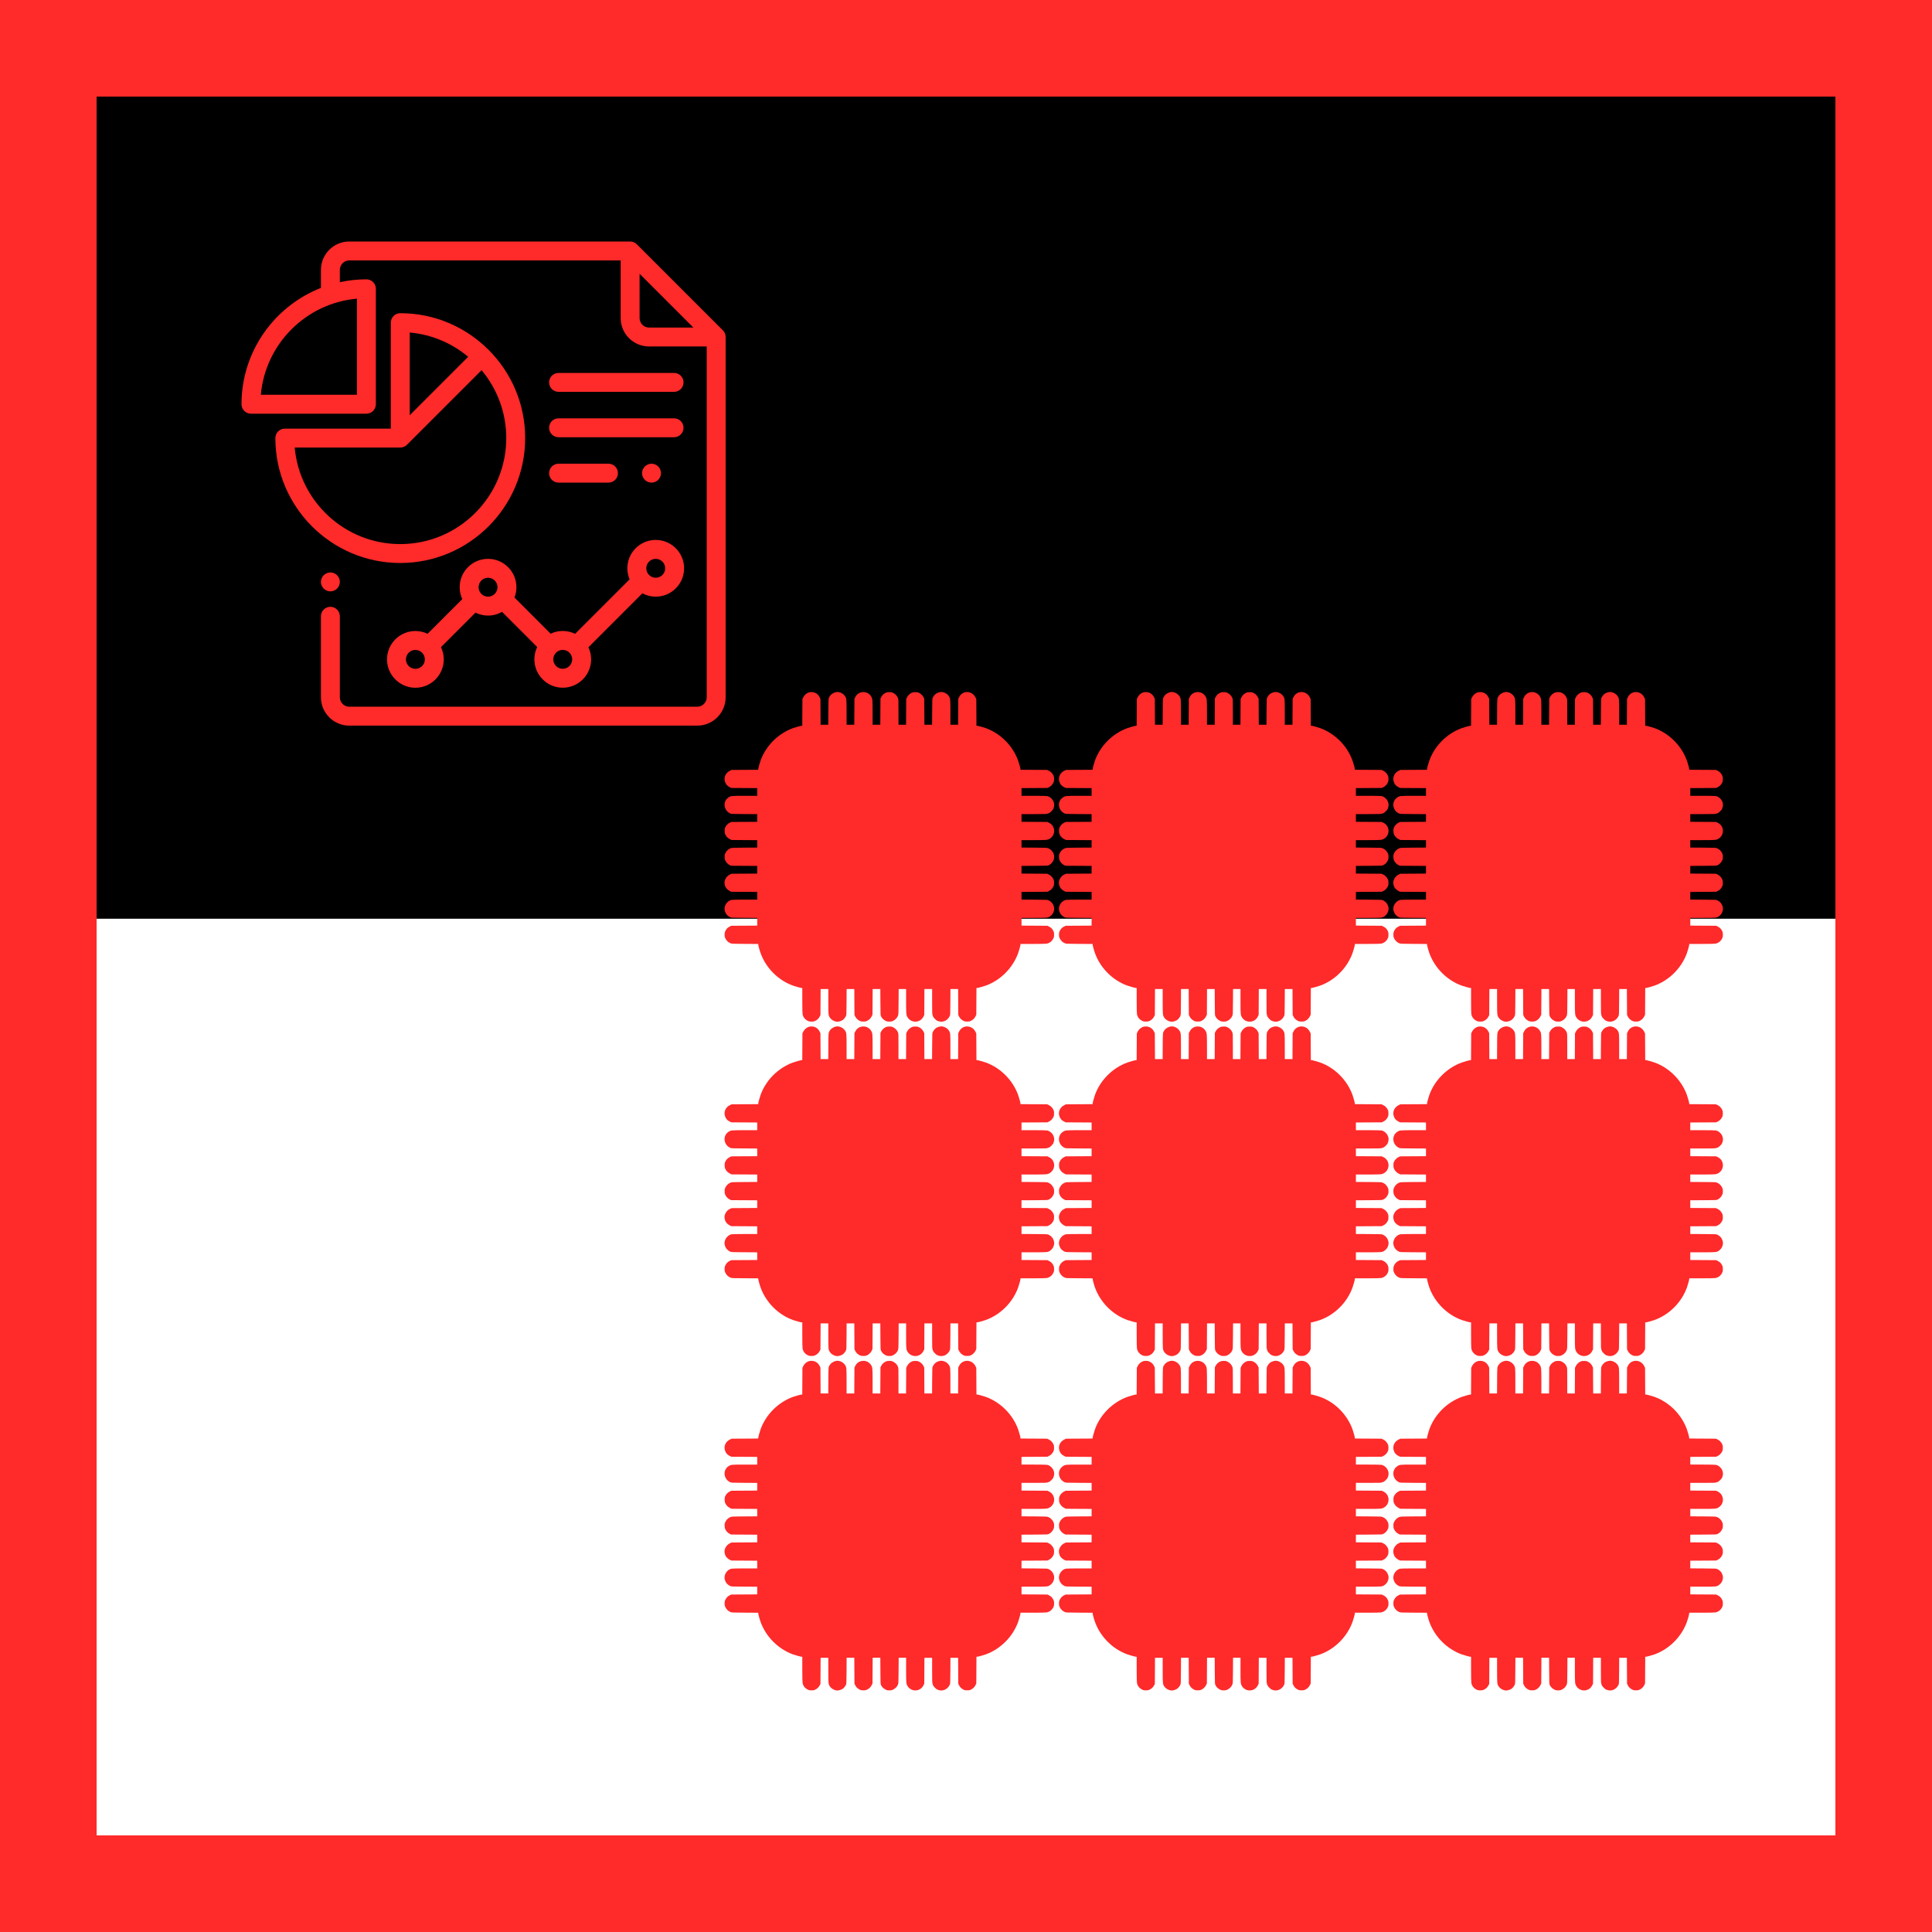 <?xml version="1.0" encoding="UTF-8" standalone="no"?>
<svg
   version="1.0"
   width="400"
   height="400"
   viewBox="0 0 300 300"
   preserveAspectRatio="xMidYMid meet"
   id="svg8"
   sodipodi:docname="mpsoc-fintech.svg"
   inkscape:version="1.2.1 (0f2f062aeb, 2022-09-21, custom)"
   xmlns:inkscape="http://www.inkscape.org/namespaces/inkscape"
   xmlns:sodipodi="http://sodipodi.sourceforge.net/DTD/sodipodi-0.dtd"
   xmlns="http://www.w3.org/2000/svg"
   xmlns:svg="http://www.w3.org/2000/svg"
   xmlns:rdf="http://www.w3.org/1999/02/22-rdf-syntax-ns#"
   xmlns:cc="http://creativecommons.org/ns#"
   xmlns:dc="http://purl.org/dc/elements/1.1/">
  <defs
     id="defs12" />
  <sodipodi:namedview
     pagecolor="#ffffff"
     bordercolor="#666666"
     borderopacity="1"
     objecttolerance="10"
     gridtolerance="10"
     guidetolerance="10"
     inkscape:pageopacity="0"
     inkscape:pageshadow="2"
     inkscape:window-width="1846"
     inkscape:window-height="1016"
     id="namedview10"
     showgrid="false"
     inkscape:zoom="2.8284271"
     inkscape:cx="257.74042"
     inkscape:cy="252.26034"
     inkscape:window-x="74"
     inkscape:window-y="27"
     inkscape:window-maximized="1"
     inkscape:current-layer="svg8"
     fit-margin-top="0"
     fit-margin-left="0"
     fit-margin-right="0"
     fit-margin-bottom="0"
     units="px"
     inkscape:showpageshadow="2"
     inkscape:pagecheckerboard="0"
     inkscape:deskcolor="#d1d1d1" />
  <g
     transform="matrix(0.004,0,0,-0.004,112.5,262.5)"
     id="g6"
     style="fill:#ff2a2a;stroke:none">
    <path
       d="m 3297,12790 c -105,-27 -197,-105 -245,-208 l -27,-57 -3,-517 -3,-518 h -22 c -33,0 -241,-57 -337,-92 -577,-210 -1051,-683 -1259,-1258 -35,-97 -91,-304 -91,-337 v -22 l -518,-3 -517,-3 -67,-33 C 49,9664 -30,9498 14,9335 42,9228 101,9155 198,9108 l 67,-33 502,-3 503,-3 V 8920 8770 H 788 c -535,0 -538,-1 -635,-65 -228,-151 -190,-497 67,-619 44,-20 59,-21 548,-24 l 502,-3 v -149 -149 l -502,-3 -503,-3 -57,-27 C 135,7694 66,7624 32,7552 10,7504 5,7481 6,7410 c 0,-72 4,-94 28,-147 35,-76 103,-144 184,-181 l 57,-27 497,-3 498,-3 v -144 -144 l -492,-3 C 291,6755 284,6754 228,6732 148,6700 78,6633 38,6552 8,6492 5,6477 5,6400 c 1,-70 5,-95 27,-142 35,-75 94,-138 165,-174 l 58,-29 507,-3 508,-3 v -149 -149 l -497,-3 -498,-3 -63,-29 C 90,5660 0,5523 0,5397 c 0,-50 20,-129 44,-176 28,-52 102,-120 164,-149 l 57,-27 503,-3 502,-3 V 4890 4740 H 793 c -289,0 -496,-5 -523,-11 -111,-25 -215,-125 -251,-240 -24,-78 -24,-131 1,-210 31,-99 99,-175 200,-223 44,-20 59,-21 548,-24 l 502,-3 v -149 -149 l -502,-3 -503,-3 -56,-26 C 130,3662 76,3609 38,3532 9,3472 5,3456 5,3380 c 0,-76 4,-93 33,-152 40,-81 110,-148 190,-180 57,-23 61,-23 569,-26 l 513,-3 v -22 c 0,-33 56,-241 92,-337 210,-577 683,-1051 1258,-1259 98,-35 304,-91 338,-91 h 22 V 832 c 0,-301 4,-500 11,-538 21,-116 96,-210 207,-262 48,-23 70,-27 142,-27 70,1 94,5 140,27 77,36 131,86 171,160 l 34,63 3,508 3,507 h 149 150 V 793 c 0,-523 2,-543 59,-631 58,-91 188,-162 296,-162 59,0 162,34 208,69 48,36 94,94 121,151 20,44 21,59 24,548 l 3,502 h 149 149 l 3,-502 3,-503 27,-57 c 34,-73 98,-137 174,-173 51,-25 71,-29 144,-29 72,-1 94,4 145,27 78,36 146,104 182,181 l 28,61 3,498 3,497 h 149 149 l 3,-508 c 3,-500 3,-508 25,-553 36,-74 97,-135 171,-171 60,-30 76,-33 152,-33 76,0 93,4 152,33 81,40 148,110 180,190 22,56 23,63 26,549 l 3,493 h 145 144 V 803 c 0,-505 3,-541 53,-626 142,-241 496,-230 619,21 l 33,67 3,502 3,503 h 149 150 V 790 c 0,-467 1,-481 22,-547 18,-57 32,-79 88,-134 57,-58 75,-70 134,-88 81,-25 134,-26 207,-5 103,29 186,104 235,209 18,37 19,77 22,543 l 3,502 h 149 149 l 3,-502 3,-503 27,-57 c 34,-73 98,-137 174,-173 51,-25 71,-29 144,-29 72,-1 94,4 145,27 78,36 146,104 182,181 l 28,61 3,518 3,517 h 22 c 33,0 240,56 337,91 575,208 1048,682 1258,1259 36,97 92,304 92,338 v 22 h 478 c 301,0 500,4 538,11 116,21 210,96 262,207 23,48 27,70 27,142 -1,70 -5,94 -27,140 -38,81 -89,134 -166,172 l -67,33 -502,3 -503,3 v 149 150 h 478 c 526,0 546,2 631,61 67,46 118,114 141,188 25,80 25,132 0,212 -31,99 -99,175 -200,223 -44,20 -59,21 -547,24 l -503,3 v 149 149 l 503,3 502,3 57,27 c 73,34 137,98 173,174 25,51 29,71 29,144 1,72 -4,94 -27,145 -36,78 -104,146 -181,182 l -61,28 -497,3 -498,3 v 149 149 l 508,3 c 500,3 508,3 553,25 74,36 135,97 171,171 30,60 33,76 33,152 0,76 -4,93 -33,152 -40,81 -110,148 -190,180 -56,22 -63,23 -549,26 l -493,3 v 145 144 h 468 c 504,0 540,3 625,53 241,142 230,496 -21,619 l -67,33 -502,3 -503,3 v 149 150 h 480 c 467,0 481,1 547,22 57,18 79,32 134,88 58,57 70,75 88,134 25,80 26,131 6,205 -30,116 -144,226 -255,250 -33,7 -222,11 -525,11 h -475 v 150 149 l 503,3 502,3 57,27 c 73,34 137,98 173,174 25,51 29,71 29,144 1,72 -4,94 -27,145 -36,78 -104,146 -181,182 l -61,28 -517,3 -518,3 v 22 c 0,33 -56,241 -92,337 -210,577 -683,1051 -1258,1259 -97,35 -304,91 -337,91 h -22 l -3,518 -3,517 -33,67 c -133,270 -503,276 -634,10 l -33,-67 -3,-502 -3,-503 h -149 -150 v 483 c 0,529 -1,535 -61,628 -57,89 -186,159 -294,159 -59,0 -162,-34 -208,-69 -48,-36 -94,-94 -121,-151 -20,-44 -21,-59 -24,-547 l -3,-503 h -149 -149 l -3,503 -3,502 -27,57 c -34,73 -98,137 -174,173 -51,25 -71,29 -144,29 -72,1 -94,-4 -145,-27 -78,-36 -146,-104 -182,-181 l -28,-61 -3,-497 -3,-498 h -147 -147 v 493 c 0,489 0,492 -23,549 -32,80 -99,150 -180,190 -60,30 -75,33 -152,33 -70,-1 -95,-5 -142,-27 -75,-35 -138,-94 -174,-165 l -29,-58 -3,-507 -3,-508 h -149 -150 v 468 c 0,504 -3,540 -53,625 -142,241 -496,230 -619,-21 l -33,-67 -3,-502 -3,-503 h -149 -150 v 478 c 0,527 -2,543 -62,632 -63,94 -184,160 -292,160 -102,0 -226,-62 -283,-143 -71,-98 -68,-69 -71,-624 l -3,-503 h -149 -149 l -3,503 -3,502 -33,67 c -57,115 -166,188 -291,194 -36,2 -83,-1 -104,-6 z"
       id="path4"
       inkscape:connector-curvature="0"
       style="fill:#ff2a2a" />
  </g>
  <flowRoot
     xml:space="preserve"
     id="flowRoot830"
     style="font-style:normal;font-weight:normal;font-size:40px;line-height:20;font-family:sans-serif;letter-spacing:0px;word-spacing:0px;fill:#000000;fill-opacity:1;stroke:none"
     transform="translate(0,-980)"><flowRegion
       id="flowRegion832"><rect
         id="rect834"
         width="2127.681"
         height="612.419"
         x="-110.488"
         y="510.24" /></flowRegion><flowPara
       id="flowPara836" /></flowRoot>
  <g
     transform="matrix(0.004,0,0,-0.004,112.5,210.577)"
     id="g6-3"
     style="fill:#ff2a2a;stroke:none">
    <path
       d="m 3297,12790 c -105,-27 -197,-105 -245,-208 l -27,-57 -3,-517 -3,-518 h -22 c -33,0 -241,-57 -337,-92 -577,-210 -1051,-683 -1259,-1258 -35,-97 -91,-304 -91,-337 v -22 l -518,-3 -517,-3 -67,-33 C 49,9664 -30,9498 14,9335 42,9228 101,9155 198,9108 l 67,-33 502,-3 503,-3 V 8920 8770 H 788 c -535,0 -538,-1 -635,-65 -228,-151 -190,-497 67,-619 44,-20 59,-21 548,-24 l 502,-3 v -149 -149 l -502,-3 -503,-3 -57,-27 C 135,7694 66,7624 32,7552 10,7504 5,7481 6,7410 c 0,-72 4,-94 28,-147 35,-76 103,-144 184,-181 l 57,-27 497,-3 498,-3 v -144 -144 l -492,-3 C 291,6755 284,6754 228,6732 148,6700 78,6633 38,6552 8,6492 5,6477 5,6400 c 1,-70 5,-95 27,-142 35,-75 94,-138 165,-174 l 58,-29 507,-3 508,-3 v -149 -149 l -497,-3 -498,-3 -63,-29 C 90,5660 0,5523 0,5397 c 0,-50 20,-129 44,-176 28,-52 102,-120 164,-149 l 57,-27 503,-3 502,-3 V 4890 4740 H 793 c -289,0 -496,-5 -523,-11 -111,-25 -215,-125 -251,-240 -24,-78 -24,-131 1,-210 31,-99 99,-175 200,-223 44,-20 59,-21 548,-24 l 502,-3 v -149 -149 l -502,-3 -503,-3 -56,-26 C 130,3662 76,3609 38,3532 9,3472 5,3456 5,3380 c 0,-76 4,-93 33,-152 40,-81 110,-148 190,-180 57,-23 61,-23 569,-26 l 513,-3 v -22 c 0,-33 56,-241 92,-337 210,-577 683,-1051 1258,-1259 98,-35 304,-91 338,-91 h 22 V 832 c 0,-301 4,-500 11,-538 21,-116 96,-210 207,-262 48,-23 70,-27 142,-27 70,1 94,5 140,27 77,36 131,86 171,160 l 34,63 3,508 3,507 h 149 150 V 793 c 0,-523 2,-543 59,-631 58,-91 188,-162 296,-162 59,0 162,34 208,69 48,36 94,94 121,151 20,44 21,59 24,548 l 3,502 h 149 149 l 3,-502 3,-503 27,-57 c 34,-73 98,-137 174,-173 51,-25 71,-29 144,-29 72,-1 94,4 145,27 78,36 146,104 182,181 l 28,61 3,498 3,497 h 149 149 l 3,-508 c 3,-500 3,-508 25,-553 36,-74 97,-135 171,-171 60,-30 76,-33 152,-33 76,0 93,4 152,33 81,40 148,110 180,190 22,56 23,63 26,549 l 3,493 h 145 144 V 803 c 0,-505 3,-541 53,-626 142,-241 496,-230 619,21 l 33,67 3,502 3,503 h 149 150 V 790 c 0,-467 1,-481 22,-547 18,-57 32,-79 88,-134 57,-58 75,-70 134,-88 81,-25 134,-26 207,-5 103,29 186,104 235,209 18,37 19,77 22,543 l 3,502 h 149 149 l 3,-502 3,-503 27,-57 c 34,-73 98,-137 174,-173 51,-25 71,-29 144,-29 72,-1 94,4 145,27 78,36 146,104 182,181 l 28,61 3,518 3,517 h 22 c 33,0 240,56 337,91 575,208 1048,682 1258,1259 36,97 92,304 92,338 v 22 h 478 c 301,0 500,4 538,11 116,21 210,96 262,207 23,48 27,70 27,142 -1,70 -5,94 -27,140 -38,81 -89,134 -166,172 l -67,33 -502,3 -503,3 v 149 150 h 478 c 526,0 546,2 631,61 67,46 118,114 141,188 25,80 25,132 0,212 -31,99 -99,175 -200,223 -44,20 -59,21 -547,24 l -503,3 v 149 149 l 503,3 502,3 57,27 c 73,34 137,98 173,174 25,51 29,71 29,144 1,72 -4,94 -27,145 -36,78 -104,146 -181,182 l -61,28 -497,3 -498,3 v 149 149 l 508,3 c 500,3 508,3 553,25 74,36 135,97 171,171 30,60 33,76 33,152 0,76 -4,93 -33,152 -40,81 -110,148 -190,180 -56,22 -63,23 -549,26 l -493,3 v 145 144 h 468 c 504,0 540,3 625,53 241,142 230,496 -21,619 l -67,33 -502,3 -503,3 v 149 150 h 480 c 467,0 481,1 547,22 57,18 79,32 134,88 58,57 70,75 88,134 25,80 26,131 6,205 -30,116 -144,226 -255,250 -33,7 -222,11 -525,11 h -475 v 150 149 l 503,3 502,3 57,27 c 73,34 137,98 173,174 25,51 29,71 29,144 1,72 -4,94 -27,145 -36,78 -104,146 -181,182 l -61,28 -517,3 -518,3 v 22 c 0,33 -56,241 -92,337 -210,577 -683,1051 -1258,1259 -97,35 -304,91 -337,91 h -22 l -3,518 -3,517 -33,67 c -133,270 -503,276 -634,10 l -33,-67 -3,-502 -3,-503 h -149 -150 v 483 c 0,529 -1,535 -61,628 -57,89 -186,159 -294,159 -59,0 -162,-34 -208,-69 -48,-36 -94,-94 -121,-151 -20,-44 -21,-59 -24,-547 l -3,-503 h -149 -149 l -3,503 -3,502 -27,57 c -34,73 -98,137 -174,173 -51,25 -71,29 -144,29 -72,1 -94,-4 -145,-27 -78,-36 -146,-104 -182,-181 l -28,-61 -3,-497 -3,-498 h -147 -147 v 493 c 0,489 0,492 -23,549 -32,80 -99,150 -180,190 -60,30 -75,33 -152,33 -70,-1 -95,-5 -142,-27 -75,-35 -138,-94 -174,-165 l -29,-58 -3,-507 -3,-508 h -149 -150 v 468 c 0,504 -3,540 -53,625 -142,241 -496,230 -619,-21 l -33,-67 -3,-502 -3,-503 h -149 -150 v 478 c 0,527 -2,543 -62,632 -63,94 -184,160 -292,160 -102,0 -226,-62 -283,-143 -71,-98 -68,-69 -71,-624 l -3,-503 h -149 -149 l -3,503 -3,502 -33,67 c -57,115 -166,188 -291,194 -36,2 -83,-1 -104,-6 z"
       id="path4-6"
       inkscape:connector-curvature="0"
       style="fill:#ff2a2a" />
  </g>
  <g
     transform="matrix(0.004,0,0,-0.004,112.5,158.654)"
     id="g6-3-2"
     style="fill:#ff2a2a;stroke:none">
    <path
       d="m 3297,12790 c -105,-27 -197,-105 -245,-208 l -27,-57 -3,-517 -3,-518 h -22 c -33,0 -241,-57 -337,-92 -577,-210 -1051,-683 -1259,-1258 -35,-97 -91,-304 -91,-337 v -22 l -518,-3 -517,-3 -67,-33 C 49,9664 -30,9498 14,9335 42,9228 101,9155 198,9108 l 67,-33 502,-3 503,-3 V 8920 8770 H 788 c -535,0 -538,-1 -635,-65 -228,-151 -190,-497 67,-619 44,-20 59,-21 548,-24 l 502,-3 v -149 -149 l -502,-3 -503,-3 -57,-27 C 135,7694 66,7624 32,7552 10,7504 5,7481 6,7410 c 0,-72 4,-94 28,-147 35,-76 103,-144 184,-181 l 57,-27 497,-3 498,-3 v -144 -144 l -492,-3 C 291,6755 284,6754 228,6732 148,6700 78,6633 38,6552 8,6492 5,6477 5,6400 c 1,-70 5,-95 27,-142 35,-75 94,-138 165,-174 l 58,-29 507,-3 508,-3 v -149 -149 l -497,-3 -498,-3 -63,-29 C 90,5660 0,5523 0,5397 c 0,-50 20,-129 44,-176 28,-52 102,-120 164,-149 l 57,-27 503,-3 502,-3 V 4890 4740 H 793 c -289,0 -496,-5 -523,-11 -111,-25 -215,-125 -251,-240 -24,-78 -24,-131 1,-210 31,-99 99,-175 200,-223 44,-20 59,-21 548,-24 l 502,-3 v -149 -149 l -502,-3 -503,-3 -56,-26 C 130,3662 76,3609 38,3532 9,3472 5,3456 5,3380 c 0,-76 4,-93 33,-152 40,-81 110,-148 190,-180 57,-23 61,-23 569,-26 l 513,-3 v -22 c 0,-33 56,-241 92,-337 210,-577 683,-1051 1258,-1259 98,-35 304,-91 338,-91 h 22 V 832 c 0,-301 4,-500 11,-538 21,-116 96,-210 207,-262 48,-23 70,-27 142,-27 70,1 94,5 140,27 77,36 131,86 171,160 l 34,63 3,508 3,507 h 149 150 V 793 c 0,-523 2,-543 59,-631 58,-91 188,-162 296,-162 59,0 162,34 208,69 48,36 94,94 121,151 20,44 21,59 24,548 l 3,502 h 149 149 l 3,-502 3,-503 27,-57 c 34,-73 98,-137 174,-173 51,-25 71,-29 144,-29 72,-1 94,4 145,27 78,36 146,104 182,181 l 28,61 3,498 3,497 h 149 149 l 3,-508 c 3,-500 3,-508 25,-553 36,-74 97,-135 171,-171 60,-30 76,-33 152,-33 76,0 93,4 152,33 81,40 148,110 180,190 22,56 23,63 26,549 l 3,493 h 145 144 V 803 c 0,-505 3,-541 53,-626 142,-241 496,-230 619,21 l 33,67 3,502 3,503 h 149 150 V 790 c 0,-467 1,-481 22,-547 18,-57 32,-79 88,-134 57,-58 75,-70 134,-88 81,-25 134,-26 207,-5 103,29 186,104 235,209 18,37 19,77 22,543 l 3,502 h 149 149 l 3,-502 3,-503 27,-57 c 34,-73 98,-137 174,-173 51,-25 71,-29 144,-29 72,-1 94,4 145,27 78,36 146,104 182,181 l 28,61 3,518 3,517 h 22 c 33,0 240,56 337,91 575,208 1048,682 1258,1259 36,97 92,304 92,338 v 22 h 478 c 301,0 500,4 538,11 116,21 210,96 262,207 23,48 27,70 27,142 -1,70 -5,94 -27,140 -38,81 -89,134 -166,172 l -67,33 -502,3 -503,3 v 149 150 h 478 c 526,0 546,2 631,61 67,46 118,114 141,188 25,80 25,132 0,212 -31,99 -99,175 -200,223 -44,20 -59,21 -547,24 l -503,3 v 149 149 l 503,3 502,3 57,27 c 73,34 137,98 173,174 25,51 29,71 29,144 1,72 -4,94 -27,145 -36,78 -104,146 -181,182 l -61,28 -497,3 -498,3 v 149 149 l 508,3 c 500,3 508,3 553,25 74,36 135,97 171,171 30,60 33,76 33,152 0,76 -4,93 -33,152 -40,81 -110,148 -190,180 -56,22 -63,23 -549,26 l -493,3 v 145 144 h 468 c 504,0 540,3 625,53 241,142 230,496 -21,619 l -67,33 -502,3 -503,3 v 149 150 h 480 c 467,0 481,1 547,22 57,18 79,32 134,88 58,57 70,75 88,134 25,80 26,131 6,205 -30,116 -144,226 -255,250 -33,7 -222,11 -525,11 h -475 v 150 149 l 503,3 502,3 57,27 c 73,34 137,98 173,174 25,51 29,71 29,144 1,72 -4,94 -27,145 -36,78 -104,146 -181,182 l -61,28 -517,3 -518,3 v 22 c 0,33 -56,241 -92,337 -210,577 -683,1051 -1258,1259 -97,35 -304,91 -337,91 h -22 l -3,518 -3,517 -33,67 c -133,270 -503,276 -634,10 l -33,-67 -3,-502 -3,-503 h -149 -150 v 483 c 0,529 -1,535 -61,628 -57,89 -186,159 -294,159 -59,0 -162,-34 -208,-69 -48,-36 -94,-94 -121,-151 -20,-44 -21,-59 -24,-547 l -3,-503 h -149 -149 l -3,503 -3,502 -27,57 c -34,73 -98,137 -174,173 -51,25 -71,29 -144,29 -72,1 -94,-4 -145,-27 -78,-36 -146,-104 -182,-181 l -28,-61 -3,-497 -3,-498 h -147 -147 v 493 c 0,489 0,492 -23,549 -32,80 -99,150 -180,190 -60,30 -75,33 -152,33 -70,-1 -95,-5 -142,-27 -75,-35 -138,-94 -174,-165 l -29,-58 -3,-507 -3,-508 h -149 -150 v 468 c 0,504 -3,540 -53,625 -142,241 -496,230 -619,-21 l -33,-67 -3,-502 -3,-503 h -149 -150 v 478 c 0,527 -2,543 -62,632 -63,94 -184,160 -292,160 -102,0 -226,-62 -283,-143 -71,-98 -68,-69 -71,-624 l -3,-503 h -149 -149 l -3,503 -3,502 -33,67 c -57,115 -166,188 -291,194 -36,2 -83,-1 -104,-6 z"
       id="path4-6-7"
       inkscape:connector-curvature="0"
       style="fill:#ff2a2a" />
  </g>
  <g
     transform="matrix(0.004,0,0,-0.004,164.423,262.5)"
     id="g6-36"
     style="fill:#ff2a2a;stroke:none">
    <path
       d="m 3297,12790 c -105,-27 -197,-105 -245,-208 l -27,-57 -3,-517 -3,-518 h -22 c -33,0 -241,-57 -337,-92 -577,-210 -1051,-683 -1259,-1258 -35,-97 -91,-304 -91,-337 v -22 l -518,-3 -517,-3 -67,-33 C 49,9664 -30,9498 14,9335 42,9228 101,9155 198,9108 l 67,-33 502,-3 503,-3 V 8920 8770 H 788 c -535,0 -538,-1 -635,-65 -228,-151 -190,-497 67,-619 44,-20 59,-21 548,-24 l 502,-3 v -149 -149 l -502,-3 -503,-3 -57,-27 C 135,7694 66,7624 32,7552 10,7504 5,7481 6,7410 c 0,-72 4,-94 28,-147 35,-76 103,-144 184,-181 l 57,-27 497,-3 498,-3 v -144 -144 l -492,-3 C 291,6755 284,6754 228,6732 148,6700 78,6633 38,6552 8,6492 5,6477 5,6400 c 1,-70 5,-95 27,-142 35,-75 94,-138 165,-174 l 58,-29 507,-3 508,-3 v -149 -149 l -497,-3 -498,-3 -63,-29 C 90,5660 0,5523 0,5397 c 0,-50 20,-129 44,-176 28,-52 102,-120 164,-149 l 57,-27 503,-3 502,-3 V 4890 4740 H 793 c -289,0 -496,-5 -523,-11 -111,-25 -215,-125 -251,-240 -24,-78 -24,-131 1,-210 31,-99 99,-175 200,-223 44,-20 59,-21 548,-24 l 502,-3 v -149 -149 l -502,-3 -503,-3 -56,-26 C 130,3662 76,3609 38,3532 9,3472 5,3456 5,3380 c 0,-76 4,-93 33,-152 40,-81 110,-148 190,-180 57,-23 61,-23 569,-26 l 513,-3 v -22 c 0,-33 56,-241 92,-337 210,-577 683,-1051 1258,-1259 98,-35 304,-91 338,-91 h 22 V 832 c 0,-301 4,-500 11,-538 21,-116 96,-210 207,-262 48,-23 70,-27 142,-27 70,1 94,5 140,27 77,36 131,86 171,160 l 34,63 3,508 3,507 h 149 150 V 793 c 0,-523 2,-543 59,-631 58,-91 188,-162 296,-162 59,0 162,34 208,69 48,36 94,94 121,151 20,44 21,59 24,548 l 3,502 h 149 149 l 3,-502 3,-503 27,-57 c 34,-73 98,-137 174,-173 51,-25 71,-29 144,-29 72,-1 94,4 145,27 78,36 146,104 182,181 l 28,61 3,498 3,497 h 149 149 l 3,-508 c 3,-500 3,-508 25,-553 36,-74 97,-135 171,-171 60,-30 76,-33 152,-33 76,0 93,4 152,33 81,40 148,110 180,190 22,56 23,63 26,549 l 3,493 h 145 144 V 803 c 0,-505 3,-541 53,-626 142,-241 496,-230 619,21 l 33,67 3,502 3,503 h 149 150 V 790 c 0,-467 1,-481 22,-547 18,-57 32,-79 88,-134 57,-58 75,-70 134,-88 81,-25 134,-26 207,-5 103,29 186,104 235,209 18,37 19,77 22,543 l 3,502 h 149 149 l 3,-502 3,-503 27,-57 c 34,-73 98,-137 174,-173 51,-25 71,-29 144,-29 72,-1 94,4 145,27 78,36 146,104 182,181 l 28,61 3,518 3,517 h 22 c 33,0 240,56 337,91 575,208 1048,682 1258,1259 36,97 92,304 92,338 v 22 h 478 c 301,0 500,4 538,11 116,21 210,96 262,207 23,48 27,70 27,142 -1,70 -5,94 -27,140 -38,81 -89,134 -166,172 l -67,33 -502,3 -503,3 v 149 150 h 478 c 526,0 546,2 631,61 67,46 118,114 141,188 25,80 25,132 0,212 -31,99 -99,175 -200,223 -44,20 -59,21 -547,24 l -503,3 v 149 149 l 503,3 502,3 57,27 c 73,34 137,98 173,174 25,51 29,71 29,144 1,72 -4,94 -27,145 -36,78 -104,146 -181,182 l -61,28 -497,3 -498,3 v 149 149 l 508,3 c 500,3 508,3 553,25 74,36 135,97 171,171 30,60 33,76 33,152 0,76 -4,93 -33,152 -40,81 -110,148 -190,180 -56,22 -63,23 -549,26 l -493,3 v 145 144 h 468 c 504,0 540,3 625,53 241,142 230,496 -21,619 l -67,33 -502,3 -503,3 v 149 150 h 480 c 467,0 481,1 547,22 57,18 79,32 134,88 58,57 70,75 88,134 25,80 26,131 6,205 -30,116 -144,226 -255,250 -33,7 -222,11 -525,11 h -475 v 150 149 l 503,3 502,3 57,27 c 73,34 137,98 173,174 25,51 29,71 29,144 1,72 -4,94 -27,145 -36,78 -104,146 -181,182 l -61,28 -517,3 -518,3 v 22 c 0,33 -56,241 -92,337 -210,577 -683,1051 -1258,1259 -97,35 -304,91 -337,91 h -22 l -3,518 -3,517 -33,67 c -133,270 -503,276 -634,10 l -33,-67 -3,-502 -3,-503 h -149 -150 v 483 c 0,529 -1,535 -61,628 -57,89 -186,159 -294,159 -59,0 -162,-34 -208,-69 -48,-36 -94,-94 -121,-151 -20,-44 -21,-59 -24,-547 l -3,-503 h -149 -149 l -3,503 -3,502 -27,57 c -34,73 -98,137 -174,173 -51,25 -71,29 -144,29 -72,1 -94,-4 -145,-27 -78,-36 -146,-104 -182,-181 l -28,-61 -3,-497 -3,-498 h -147 -147 v 493 c 0,489 0,492 -23,549 -32,80 -99,150 -180,190 -60,30 -75,33 -152,33 -70,-1 -95,-5 -142,-27 -75,-35 -138,-94 -174,-165 l -29,-58 -3,-507 -3,-508 h -149 -150 v 468 c 0,504 -3,540 -53,625 -142,241 -496,230 -619,-21 l -33,-67 -3,-502 -3,-503 h -149 -150 v 478 c 0,527 -2,543 -62,632 -63,94 -184,160 -292,160 -102,0 -226,-62 -283,-143 -71,-98 -68,-69 -71,-624 l -3,-503 h -149 -149 l -3,503 -3,502 -33,67 c -57,115 -166,188 -291,194 -36,2 -83,-1 -104,-6 z"
       id="path4-0"
       inkscape:connector-curvature="0"
       style="fill:#ff2a2a" />
  </g>
  <g
     transform="matrix(0.004,0,0,-0.004,164.423,210.577)"
     id="g6-3-6"
     style="fill:#ff2a2a;stroke:none">
    <path
       d="m 3297,12790 c -105,-27 -197,-105 -245,-208 l -27,-57 -3,-517 -3,-518 h -22 c -33,0 -241,-57 -337,-92 -577,-210 -1051,-683 -1259,-1258 -35,-97 -91,-304 -91,-337 v -22 l -518,-3 -517,-3 -67,-33 C 49,9664 -30,9498 14,9335 42,9228 101,9155 198,9108 l 67,-33 502,-3 503,-3 V 8920 8770 H 788 c -535,0 -538,-1 -635,-65 -228,-151 -190,-497 67,-619 44,-20 59,-21 548,-24 l 502,-3 v -149 -149 l -502,-3 -503,-3 -57,-27 C 135,7694 66,7624 32,7552 10,7504 5,7481 6,7410 c 0,-72 4,-94 28,-147 35,-76 103,-144 184,-181 l 57,-27 497,-3 498,-3 v -144 -144 l -492,-3 C 291,6755 284,6754 228,6732 148,6700 78,6633 38,6552 8,6492 5,6477 5,6400 c 1,-70 5,-95 27,-142 35,-75 94,-138 165,-174 l 58,-29 507,-3 508,-3 v -149 -149 l -497,-3 -498,-3 -63,-29 C 90,5660 0,5523 0,5397 c 0,-50 20,-129 44,-176 28,-52 102,-120 164,-149 l 57,-27 503,-3 502,-3 V 4890 4740 H 793 c -289,0 -496,-5 -523,-11 -111,-25 -215,-125 -251,-240 -24,-78 -24,-131 1,-210 31,-99 99,-175 200,-223 44,-20 59,-21 548,-24 l 502,-3 v -149 -149 l -502,-3 -503,-3 -56,-26 C 130,3662 76,3609 38,3532 9,3472 5,3456 5,3380 c 0,-76 4,-93 33,-152 40,-81 110,-148 190,-180 57,-23 61,-23 569,-26 l 513,-3 v -22 c 0,-33 56,-241 92,-337 210,-577 683,-1051 1258,-1259 98,-35 304,-91 338,-91 h 22 V 832 c 0,-301 4,-500 11,-538 21,-116 96,-210 207,-262 48,-23 70,-27 142,-27 70,1 94,5 140,27 77,36 131,86 171,160 l 34,63 3,508 3,507 h 149 150 V 793 c 0,-523 2,-543 59,-631 58,-91 188,-162 296,-162 59,0 162,34 208,69 48,36 94,94 121,151 20,44 21,59 24,548 l 3,502 h 149 149 l 3,-502 3,-503 27,-57 c 34,-73 98,-137 174,-173 51,-25 71,-29 144,-29 72,-1 94,4 145,27 78,36 146,104 182,181 l 28,61 3,498 3,497 h 149 149 l 3,-508 c 3,-500 3,-508 25,-553 36,-74 97,-135 171,-171 60,-30 76,-33 152,-33 76,0 93,4 152,33 81,40 148,110 180,190 22,56 23,63 26,549 l 3,493 h 145 144 V 803 c 0,-505 3,-541 53,-626 142,-241 496,-230 619,21 l 33,67 3,502 3,503 h 149 150 V 790 c 0,-467 1,-481 22,-547 18,-57 32,-79 88,-134 57,-58 75,-70 134,-88 81,-25 134,-26 207,-5 103,29 186,104 235,209 18,37 19,77 22,543 l 3,502 h 149 149 l 3,-502 3,-503 27,-57 c 34,-73 98,-137 174,-173 51,-25 71,-29 144,-29 72,-1 94,4 145,27 78,36 146,104 182,181 l 28,61 3,518 3,517 h 22 c 33,0 240,56 337,91 575,208 1048,682 1258,1259 36,97 92,304 92,338 v 22 h 478 c 301,0 500,4 538,11 116,21 210,96 262,207 23,48 27,70 27,142 -1,70 -5,94 -27,140 -38,81 -89,134 -166,172 l -67,33 -502,3 -503,3 v 149 150 h 478 c 526,0 546,2 631,61 67,46 118,114 141,188 25,80 25,132 0,212 -31,99 -99,175 -200,223 -44,20 -59,21 -547,24 l -503,3 v 149 149 l 503,3 502,3 57,27 c 73,34 137,98 173,174 25,51 29,71 29,144 1,72 -4,94 -27,145 -36,78 -104,146 -181,182 l -61,28 -497,3 -498,3 v 149 149 l 508,3 c 500,3 508,3 553,25 74,36 135,97 171,171 30,60 33,76 33,152 0,76 -4,93 -33,152 -40,81 -110,148 -190,180 -56,22 -63,23 -549,26 l -493,3 v 145 144 h 468 c 504,0 540,3 625,53 241,142 230,496 -21,619 l -67,33 -502,3 -503,3 v 149 150 h 480 c 467,0 481,1 547,22 57,18 79,32 134,88 58,57 70,75 88,134 25,80 26,131 6,205 -30,116 -144,226 -255,250 -33,7 -222,11 -525,11 h -475 v 150 149 l 503,3 502,3 57,27 c 73,34 137,98 173,174 25,51 29,71 29,144 1,72 -4,94 -27,145 -36,78 -104,146 -181,182 l -61,28 -517,3 -518,3 v 22 c 0,33 -56,241 -92,337 -210,577 -683,1051 -1258,1259 -97,35 -304,91 -337,91 h -22 l -3,518 -3,517 -33,67 c -133,270 -503,276 -634,10 l -33,-67 -3,-502 -3,-503 h -149 -150 v 483 c 0,529 -1,535 -61,628 -57,89 -186,159 -294,159 -59,0 -162,-34 -208,-69 -48,-36 -94,-94 -121,-151 -20,-44 -21,-59 -24,-547 l -3,-503 h -149 -149 l -3,503 -3,502 -27,57 c -34,73 -98,137 -174,173 -51,25 -71,29 -144,29 -72,1 -94,-4 -145,-27 -78,-36 -146,-104 -182,-181 l -28,-61 -3,-497 -3,-498 h -147 -147 v 493 c 0,489 0,492 -23,549 -32,80 -99,150 -180,190 -60,30 -75,33 -152,33 -70,-1 -95,-5 -142,-27 -75,-35 -138,-94 -174,-165 l -29,-58 -3,-507 -3,-508 h -149 -150 v 468 c 0,504 -3,540 -53,625 -142,241 -496,230 -619,-21 l -33,-67 -3,-502 -3,-503 h -149 -150 v 478 c 0,527 -2,543 -62,632 -63,94 -184,160 -292,160 -102,0 -226,-62 -283,-143 -71,-98 -68,-69 -71,-624 l -3,-503 h -149 -149 l -3,503 -3,502 -33,67 c -57,115 -166,188 -291,194 -36,2 -83,-1 -104,-6 z"
       id="path4-6-1"
       inkscape:connector-curvature="0"
       style="fill:#ff2a2a" />
  </g>
  <g
     transform="matrix(0.004,0,0,-0.004,164.423,158.654)"
     id="g6-3-2-9"
     style="fill:#ff2a2a;stroke:none">
    <path
       d="m 3297,12790 c -105,-27 -197,-105 -245,-208 l -27,-57 -3,-517 -3,-518 h -22 c -33,0 -241,-57 -337,-92 -577,-210 -1051,-683 -1259,-1258 -35,-97 -91,-304 -91,-337 v -22 l -518,-3 -517,-3 -67,-33 C 49,9664 -30,9498 14,9335 42,9228 101,9155 198,9108 l 67,-33 502,-3 503,-3 V 8920 8770 H 788 c -535,0 -538,-1 -635,-65 -228,-151 -190,-497 67,-619 44,-20 59,-21 548,-24 l 502,-3 v -149 -149 l -502,-3 -503,-3 -57,-27 C 135,7694 66,7624 32,7552 10,7504 5,7481 6,7410 c 0,-72 4,-94 28,-147 35,-76 103,-144 184,-181 l 57,-27 497,-3 498,-3 v -144 -144 l -492,-3 C 291,6755 284,6754 228,6732 148,6700 78,6633 38,6552 8,6492 5,6477 5,6400 c 1,-70 5,-95 27,-142 35,-75 94,-138 165,-174 l 58,-29 507,-3 508,-3 v -149 -149 l -497,-3 -498,-3 -63,-29 C 90,5660 0,5523 0,5397 c 0,-50 20,-129 44,-176 28,-52 102,-120 164,-149 l 57,-27 503,-3 502,-3 V 4890 4740 H 793 c -289,0 -496,-5 -523,-11 -111,-25 -215,-125 -251,-240 -24,-78 -24,-131 1,-210 31,-99 99,-175 200,-223 44,-20 59,-21 548,-24 l 502,-3 v -149 -149 l -502,-3 -503,-3 -56,-26 C 130,3662 76,3609 38,3532 9,3472 5,3456 5,3380 c 0,-76 4,-93 33,-152 40,-81 110,-148 190,-180 57,-23 61,-23 569,-26 l 513,-3 v -22 c 0,-33 56,-241 92,-337 210,-577 683,-1051 1258,-1259 98,-35 304,-91 338,-91 h 22 V 832 c 0,-301 4,-500 11,-538 21,-116 96,-210 207,-262 48,-23 70,-27 142,-27 70,1 94,5 140,27 77,36 131,86 171,160 l 34,63 3,508 3,507 h 149 150 V 793 c 0,-523 2,-543 59,-631 58,-91 188,-162 296,-162 59,0 162,34 208,69 48,36 94,94 121,151 20,44 21,59 24,548 l 3,502 h 149 149 l 3,-502 3,-503 27,-57 c 34,-73 98,-137 174,-173 51,-25 71,-29 144,-29 72,-1 94,4 145,27 78,36 146,104 182,181 l 28,61 3,498 3,497 h 149 149 l 3,-508 c 3,-500 3,-508 25,-553 36,-74 97,-135 171,-171 60,-30 76,-33 152,-33 76,0 93,4 152,33 81,40 148,110 180,190 22,56 23,63 26,549 l 3,493 h 145 144 V 803 c 0,-505 3,-541 53,-626 142,-241 496,-230 619,21 l 33,67 3,502 3,503 h 149 150 V 790 c 0,-467 1,-481 22,-547 18,-57 32,-79 88,-134 57,-58 75,-70 134,-88 81,-25 134,-26 207,-5 103,29 186,104 235,209 18,37 19,77 22,543 l 3,502 h 149 149 l 3,-502 3,-503 27,-57 c 34,-73 98,-137 174,-173 51,-25 71,-29 144,-29 72,-1 94,4 145,27 78,36 146,104 182,181 l 28,61 3,518 3,517 h 22 c 33,0 240,56 337,91 575,208 1048,682 1258,1259 36,97 92,304 92,338 v 22 h 478 c 301,0 500,4 538,11 116,21 210,96 262,207 23,48 27,70 27,142 -1,70 -5,94 -27,140 -38,81 -89,134 -166,172 l -67,33 -502,3 -503,3 v 149 150 h 478 c 526,0 546,2 631,61 67,46 118,114 141,188 25,80 25,132 0,212 -31,99 -99,175 -200,223 -44,20 -59,21 -547,24 l -503,3 v 149 149 l 503,3 502,3 57,27 c 73,34 137,98 173,174 25,51 29,71 29,144 1,72 -4,94 -27,145 -36,78 -104,146 -181,182 l -61,28 -497,3 -498,3 v 149 149 l 508,3 c 500,3 508,3 553,25 74,36 135,97 171,171 30,60 33,76 33,152 0,76 -4,93 -33,152 -40,81 -110,148 -190,180 -56,22 -63,23 -549,26 l -493,3 v 145 144 h 468 c 504,0 540,3 625,53 241,142 230,496 -21,619 l -67,33 -502,3 -503,3 v 149 150 h 480 c 467,0 481,1 547,22 57,18 79,32 134,88 58,57 70,75 88,134 25,80 26,131 6,205 -30,116 -144,226 -255,250 -33,7 -222,11 -525,11 h -475 v 150 149 l 503,3 502,3 57,27 c 73,34 137,98 173,174 25,51 29,71 29,144 1,72 -4,94 -27,145 -36,78 -104,146 -181,182 l -61,28 -517,3 -518,3 v 22 c 0,33 -56,241 -92,337 -210,577 -683,1051 -1258,1259 -97,35 -304,91 -337,91 h -22 l -3,518 -3,517 -33,67 c -133,270 -503,276 -634,10 l -33,-67 -3,-502 -3,-503 h -149 -150 v 483 c 0,529 -1,535 -61,628 -57,89 -186,159 -294,159 -59,0 -162,-34 -208,-69 -48,-36 -94,-94 -121,-151 -20,-44 -21,-59 -24,-547 l -3,-503 h -149 -149 l -3,503 -3,502 -27,57 c -34,73 -98,137 -174,173 -51,25 -71,29 -144,29 -72,1 -94,-4 -145,-27 -78,-36 -146,-104 -182,-181 l -28,-61 -3,-497 -3,-498 h -147 -147 v 493 c 0,489 0,492 -23,549 -32,80 -99,150 -180,190 -60,30 -75,33 -152,33 -70,-1 -95,-5 -142,-27 -75,-35 -138,-94 -174,-165 l -29,-58 -3,-507 -3,-508 h -149 -150 v 468 c 0,504 -3,540 -53,625 -142,241 -496,230 -619,-21 l -33,-67 -3,-502 -3,-503 h -149 -150 v 478 c 0,527 -2,543 -62,632 -63,94 -184,160 -292,160 -102,0 -226,-62 -283,-143 -71,-98 -68,-69 -71,-624 l -3,-503 h -149 -149 l -3,503 -3,502 -33,67 c -57,115 -166,188 -291,194 -36,2 -83,-1 -104,-6 z"
       id="path4-6-7-2"
       inkscape:connector-curvature="0"
       style="fill:#ff2a2a" />
  </g>
  <g
     transform="matrix(0.004,0,0,-0.004,216.346,262.5)"
     id="g6-37"
     style="fill:#ff2a2a;stroke:none">
    <path
       d="m 3297,12790 c -105,-27 -197,-105 -245,-208 l -27,-57 -3,-517 -3,-518 h -22 c -33,0 -241,-57 -337,-92 -577,-210 -1051,-683 -1259,-1258 -35,-97 -91,-304 -91,-337 v -22 l -518,-3 -517,-3 -67,-33 C 49,9664 -30,9498 14,9335 42,9228 101,9155 198,9108 l 67,-33 502,-3 503,-3 V 8920 8770 H 788 c -535,0 -538,-1 -635,-65 -228,-151 -190,-497 67,-619 44,-20 59,-21 548,-24 l 502,-3 v -149 -149 l -502,-3 -503,-3 -57,-27 C 135,7694 66,7624 32,7552 10,7504 5,7481 6,7410 c 0,-72 4,-94 28,-147 35,-76 103,-144 184,-181 l 57,-27 497,-3 498,-3 v -144 -144 l -492,-3 C 291,6755 284,6754 228,6732 148,6700 78,6633 38,6552 8,6492 5,6477 5,6400 c 1,-70 5,-95 27,-142 35,-75 94,-138 165,-174 l 58,-29 507,-3 508,-3 v -149 -149 l -497,-3 -498,-3 -63,-29 C 90,5660 0,5523 0,5397 c 0,-50 20,-129 44,-176 28,-52 102,-120 164,-149 l 57,-27 503,-3 502,-3 V 4890 4740 H 793 c -289,0 -496,-5 -523,-11 -111,-25 -215,-125 -251,-240 -24,-78 -24,-131 1,-210 31,-99 99,-175 200,-223 44,-20 59,-21 548,-24 l 502,-3 v -149 -149 l -502,-3 -503,-3 -56,-26 C 130,3662 76,3609 38,3532 9,3472 5,3456 5,3380 c 0,-76 4,-93 33,-152 40,-81 110,-148 190,-180 57,-23 61,-23 569,-26 l 513,-3 v -22 c 0,-33 56,-241 92,-337 210,-577 683,-1051 1258,-1259 98,-35 304,-91 338,-91 h 22 V 832 c 0,-301 4,-500 11,-538 21,-116 96,-210 207,-262 48,-23 70,-27 142,-27 70,1 94,5 140,27 77,36 131,86 171,160 l 34,63 3,508 3,507 h 149 150 V 793 c 0,-523 2,-543 59,-631 58,-91 188,-162 296,-162 59,0 162,34 208,69 48,36 94,94 121,151 20,44 21,59 24,548 l 3,502 h 149 149 l 3,-502 3,-503 27,-57 c 34,-73 98,-137 174,-173 51,-25 71,-29 144,-29 72,-1 94,4 145,27 78,36 146,104 182,181 l 28,61 3,498 3,497 h 149 149 l 3,-508 c 3,-500 3,-508 25,-553 36,-74 97,-135 171,-171 60,-30 76,-33 152,-33 76,0 93,4 152,33 81,40 148,110 180,190 22,56 23,63 26,549 l 3,493 h 145 144 V 803 c 0,-505 3,-541 53,-626 142,-241 496,-230 619,21 l 33,67 3,502 3,503 h 149 150 V 790 c 0,-467 1,-481 22,-547 18,-57 32,-79 88,-134 57,-58 75,-70 134,-88 81,-25 134,-26 207,-5 103,29 186,104 235,209 18,37 19,77 22,543 l 3,502 h 149 149 l 3,-502 3,-503 27,-57 c 34,-73 98,-137 174,-173 51,-25 71,-29 144,-29 72,-1 94,4 145,27 78,36 146,104 182,181 l 28,61 3,518 3,517 h 22 c 33,0 240,56 337,91 575,208 1048,682 1258,1259 36,97 92,304 92,338 v 22 h 478 c 301,0 500,4 538,11 116,21 210,96 262,207 23,48 27,70 27,142 -1,70 -5,94 -27,140 -38,81 -89,134 -166,172 l -67,33 -502,3 -503,3 v 149 150 h 478 c 526,0 546,2 631,61 67,46 118,114 141,188 25,80 25,132 0,212 -31,99 -99,175 -200,223 -44,20 -59,21 -547,24 l -503,3 v 149 149 l 503,3 502,3 57,27 c 73,34 137,98 173,174 25,51 29,71 29,144 1,72 -4,94 -27,145 -36,78 -104,146 -181,182 l -61,28 -497,3 -498,3 v 149 149 l 508,3 c 500,3 508,3 553,25 74,36 135,97 171,171 30,60 33,76 33,152 0,76 -4,93 -33,152 -40,81 -110,148 -190,180 -56,22 -63,23 -549,26 l -493,3 v 145 144 h 468 c 504,0 540,3 625,53 241,142 230,496 -21,619 l -67,33 -502,3 -503,3 v 149 150 h 480 c 467,0 481,1 547,22 57,18 79,32 134,88 58,57 70,75 88,134 25,80 26,131 6,205 -30,116 -144,226 -255,250 -33,7 -222,11 -525,11 h -475 v 150 149 l 503,3 502,3 57,27 c 73,34 137,98 173,174 25,51 29,71 29,144 1,72 -4,94 -27,145 -36,78 -104,146 -181,182 l -61,28 -517,3 -518,3 v 22 c 0,33 -56,241 -92,337 -210,577 -683,1051 -1258,1259 -97,35 -304,91 -337,91 h -22 l -3,518 -3,517 -33,67 c -133,270 -503,276 -634,10 l -33,-67 -3,-502 -3,-503 h -149 -150 v 483 c 0,529 -1,535 -61,628 -57,89 -186,159 -294,159 -59,0 -162,-34 -208,-69 -48,-36 -94,-94 -121,-151 -20,-44 -21,-59 -24,-547 l -3,-503 h -149 -149 l -3,503 -3,502 -27,57 c -34,73 -98,137 -174,173 -51,25 -71,29 -144,29 -72,1 -94,-4 -145,-27 -78,-36 -146,-104 -182,-181 l -28,-61 -3,-497 -3,-498 h -147 -147 v 493 c 0,489 0,492 -23,549 -32,80 -99,150 -180,190 -60,30 -75,33 -152,33 -70,-1 -95,-5 -142,-27 -75,-35 -138,-94 -174,-165 l -29,-58 -3,-507 -3,-508 h -149 -150 v 468 c 0,504 -3,540 -53,625 -142,241 -496,230 -619,-21 l -33,-67 -3,-502 -3,-503 h -149 -150 v 478 c 0,527 -2,543 -62,632 -63,94 -184,160 -292,160 -102,0 -226,-62 -283,-143 -71,-98 -68,-69 -71,-624 l -3,-503 h -149 -149 l -3,503 -3,502 -33,67 c -57,115 -166,188 -291,194 -36,2 -83,-1 -104,-6 z"
       id="path4-5"
       inkscape:connector-curvature="0"
       style="fill:#ff2a2a" />
  </g>
  <g
     transform="matrix(0.004,0,0,-0.004,216.346,210.577)"
     id="g6-3-8"
     style="fill:#000000;stroke:none">
    <path
       d="m 3297,12790 c -105,-27 -197,-105 -245,-208 l -27,-57 -3,-517 -3,-518 h -22 c -33,0 -241,-57 -337,-92 -577,-210 -1051,-683 -1259,-1258 -35,-97 -91,-304 -91,-337 v -22 l -518,-3 -517,-3 -67,-33 C 49,9664 -30,9498 14,9335 42,9228 101,9155 198,9108 l 67,-33 502,-3 503,-3 V 8920 8770 H 788 c -535,0 -538,-1 -635,-65 -228,-151 -190,-497 67,-619 44,-20 59,-21 548,-24 l 502,-3 v -149 -149 l -502,-3 -503,-3 -57,-27 C 135,7694 66,7624 32,7552 10,7504 5,7481 6,7410 c 0,-72 4,-94 28,-147 35,-76 103,-144 184,-181 l 57,-27 497,-3 498,-3 v -144 -144 l -492,-3 C 291,6755 284,6754 228,6732 148,6700 78,6633 38,6552 8,6492 5,6477 5,6400 c 1,-70 5,-95 27,-142 35,-75 94,-138 165,-174 l 58,-29 507,-3 508,-3 v -149 -149 l -497,-3 -498,-3 -63,-29 C 90,5660 0,5523 0,5397 c 0,-50 20,-129 44,-176 28,-52 102,-120 164,-149 l 57,-27 503,-3 502,-3 V 4890 4740 H 793 c -289,0 -496,-5 -523,-11 -111,-25 -215,-125 -251,-240 -24,-78 -24,-131 1,-210 31,-99 99,-175 200,-223 44,-20 59,-21 548,-24 l 502,-3 v -149 -149 l -502,-3 -503,-3 -56,-26 C 130,3662 76,3609 38,3532 9,3472 5,3456 5,3380 c 0,-76 4,-93 33,-152 40,-81 110,-148 190,-180 57,-23 61,-23 569,-26 l 513,-3 v -22 c 0,-33 56,-241 92,-337 210,-577 683,-1051 1258,-1259 98,-35 304,-91 338,-91 h 22 V 832 c 0,-301 4,-500 11,-538 21,-116 96,-210 207,-262 48,-23 70,-27 142,-27 70,1 94,5 140,27 77,36 131,86 171,160 l 34,63 3,508 3,507 h 149 150 V 793 c 0,-523 2,-543 59,-631 58,-91 188,-162 296,-162 59,0 162,34 208,69 48,36 94,94 121,151 20,44 21,59 24,548 l 3,502 h 149 149 l 3,-502 3,-503 27,-57 c 34,-73 98,-137 174,-173 51,-25 71,-29 144,-29 72,-1 94,4 145,27 78,36 146,104 182,181 l 28,61 3,498 3,497 h 149 149 l 3,-508 c 3,-500 3,-508 25,-553 36,-74 97,-135 171,-171 60,-30 76,-33 152,-33 76,0 93,4 152,33 81,40 148,110 180,190 22,56 23,63 26,549 l 3,493 h 145 144 V 803 c 0,-505 3,-541 53,-626 142,-241 496,-230 619,21 l 33,67 3,502 3,503 h 149 150 V 790 c 0,-467 1,-481 22,-547 18,-57 32,-79 88,-134 57,-58 75,-70 134,-88 81,-25 134,-26 207,-5 103,29 186,104 235,209 18,37 19,77 22,543 l 3,502 h 149 149 l 3,-502 3,-503 27,-57 c 34,-73 98,-137 174,-173 51,-25 71,-29 144,-29 72,-1 94,4 145,27 78,36 146,104 182,181 l 28,61 3,518 3,517 h 22 c 33,0 240,56 337,91 575,208 1048,682 1258,1259 36,97 92,304 92,338 v 22 h 478 c 301,0 500,4 538,11 116,21 210,96 262,207 23,48 27,70 27,142 -1,70 -5,94 -27,140 -38,81 -89,134 -166,172 l -67,33 -502,3 -503,3 v 149 150 h 478 c 526,0 546,2 631,61 67,46 118,114 141,188 25,80 25,132 0,212 -31,99 -99,175 -200,223 -44,20 -59,21 -547,24 l -503,3 v 149 149 l 503,3 502,3 57,27 c 73,34 137,98 173,174 25,51 29,71 29,144 1,72 -4,94 -27,145 -36,78 -104,146 -181,182 l -61,28 -497,3 -498,3 v 149 149 l 508,3 c 500,3 508,3 553,25 74,36 135,97 171,171 30,60 33,76 33,152 0,76 -4,93 -33,152 -40,81 -110,148 -190,180 -56,22 -63,23 -549,26 l -493,3 v 145 144 h 468 c 504,0 540,3 625,53 241,142 230,496 -21,619 l -67,33 -502,3 -503,3 v 149 150 h 480 c 467,0 481,1 547,22 57,18 79,32 134,88 58,57 70,75 88,134 25,80 26,131 6,205 -30,116 -144,226 -255,250 -33,7 -222,11 -525,11 h -475 v 150 149 l 503,3 502,3 57,27 c 73,34 137,98 173,174 25,51 29,71 29,144 1,72 -4,94 -27,145 -36,78 -104,146 -181,182 l -61,28 -517,3 -518,3 v 22 c 0,33 -56,241 -92,337 -210,577 -683,1051 -1258,1259 -97,35 -304,91 -337,91 h -22 l -3,518 -3,517 -33,67 c -133,270 -503,276 -634,10 l -33,-67 -3,-502 -3,-503 h -149 -150 v 483 c 0,529 -1,535 -61,628 -57,89 -186,159 -294,159 -59,0 -162,-34 -208,-69 -48,-36 -94,-94 -121,-151 -20,-44 -21,-59 -24,-547 l -3,-503 h -149 -149 l -3,503 -3,502 -27,57 c -34,73 -98,137 -174,173 -51,25 -71,29 -144,29 -72,1 -94,-4 -145,-27 -78,-36 -146,-104 -182,-181 l -28,-61 -3,-497 -3,-498 h -147 -147 v 493 c 0,489 0,492 -23,549 -32,80 -99,150 -180,190 -60,30 -75,33 -152,33 -70,-1 -95,-5 -142,-27 -75,-35 -138,-94 -174,-165 l -29,-58 -3,-507 -3,-508 h -149 -150 v 468 c 0,504 -3,540 -53,625 -142,241 -496,230 -619,-21 l -33,-67 -3,-502 -3,-503 h -149 -150 v 478 c 0,527 -2,543 -62,632 -63,94 -184,160 -292,160 -102,0 -226,-62 -283,-143 -71,-98 -68,-69 -71,-624 l -3,-503 h -149 -149 l -3,503 -3,502 -33,67 c -57,115 -166,188 -291,194 -36,2 -83,-1 -104,-6 z"
       id="path4-6-9"
       inkscape:connector-curvature="0"
       style="fill:#ff2a2a" />
  </g>
  <g
     transform="matrix(0.004,0,0,-0.004,216.346,158.654)"
     id="g6-3-2-6"
     style="fill:#ff2a2a;stroke:none">
    <path
       d="m 3297,12790 c -105,-27 -197,-105 -245,-208 l -27,-57 -3,-517 -3,-518 h -22 c -33,0 -241,-57 -337,-92 -577,-210 -1051,-683 -1259,-1258 -35,-97 -91,-304 -91,-337 v -22 l -518,-3 -517,-3 -67,-33 C 49,9664 -30,9498 14,9335 42,9228 101,9155 198,9108 l 67,-33 502,-3 503,-3 V 8920 8770 H 788 c -535,0 -538,-1 -635,-65 -228,-151 -190,-497 67,-619 44,-20 59,-21 548,-24 l 502,-3 v -149 -149 l -502,-3 -503,-3 -57,-27 C 135,7694 66,7624 32,7552 10,7504 5,7481 6,7410 c 0,-72 4,-94 28,-147 35,-76 103,-144 184,-181 l 57,-27 497,-3 498,-3 v -144 -144 l -492,-3 C 291,6755 284,6754 228,6732 148,6700 78,6633 38,6552 8,6492 5,6477 5,6400 c 1,-70 5,-95 27,-142 35,-75 94,-138 165,-174 l 58,-29 507,-3 508,-3 v -149 -149 l -497,-3 -498,-3 -63,-29 C 90,5660 0,5523 0,5397 c 0,-50 20,-129 44,-176 28,-52 102,-120 164,-149 l 57,-27 503,-3 502,-3 V 4890 4740 H 793 c -289,0 -496,-5 -523,-11 -111,-25 -215,-125 -251,-240 -24,-78 -24,-131 1,-210 31,-99 99,-175 200,-223 44,-20 59,-21 548,-24 l 502,-3 v -149 -149 l -502,-3 -503,-3 -56,-26 C 130,3662 76,3609 38,3532 9,3472 5,3456 5,3380 c 0,-76 4,-93 33,-152 40,-81 110,-148 190,-180 57,-23 61,-23 569,-26 l 513,-3 v -22 c 0,-33 56,-241 92,-337 210,-577 683,-1051 1258,-1259 98,-35 304,-91 338,-91 h 22 V 832 c 0,-301 4,-500 11,-538 21,-116 96,-210 207,-262 48,-23 70,-27 142,-27 70,1 94,5 140,27 77,36 131,86 171,160 l 34,63 3,508 3,507 h 149 150 V 793 c 0,-523 2,-543 59,-631 58,-91 188,-162 296,-162 59,0 162,34 208,69 48,36 94,94 121,151 20,44 21,59 24,548 l 3,502 h 149 149 l 3,-502 3,-503 27,-57 c 34,-73 98,-137 174,-173 51,-25 71,-29 144,-29 72,-1 94,4 145,27 78,36 146,104 182,181 l 28,61 3,498 3,497 h 149 149 l 3,-508 c 3,-500 3,-508 25,-553 36,-74 97,-135 171,-171 60,-30 76,-33 152,-33 76,0 93,4 152,33 81,40 148,110 180,190 22,56 23,63 26,549 l 3,493 h 145 144 V 803 c 0,-505 3,-541 53,-626 142,-241 496,-230 619,21 l 33,67 3,502 3,503 h 149 150 V 790 c 0,-467 1,-481 22,-547 18,-57 32,-79 88,-134 57,-58 75,-70 134,-88 81,-25 134,-26 207,-5 103,29 186,104 235,209 18,37 19,77 22,543 l 3,502 h 149 149 l 3,-502 3,-503 27,-57 c 34,-73 98,-137 174,-173 51,-25 71,-29 144,-29 72,-1 94,4 145,27 78,36 146,104 182,181 l 28,61 3,518 3,517 h 22 c 33,0 240,56 337,91 575,208 1048,682 1258,1259 36,97 92,304 92,338 v 22 h 478 c 301,0 500,4 538,11 116,21 210,96 262,207 23,48 27,70 27,142 -1,70 -5,94 -27,140 -38,81 -89,134 -166,172 l -67,33 -502,3 -503,3 v 149 150 h 478 c 526,0 546,2 631,61 67,46 118,114 141,188 25,80 25,132 0,212 -31,99 -99,175 -200,223 -44,20 -59,21 -547,24 l -503,3 v 149 149 l 503,3 502,3 57,27 c 73,34 137,98 173,174 25,51 29,71 29,144 1,72 -4,94 -27,145 -36,78 -104,146 -181,182 l -61,28 -497,3 -498,3 v 149 149 l 508,3 c 500,3 508,3 553,25 74,36 135,97 171,171 30,60 33,76 33,152 0,76 -4,93 -33,152 -40,81 -110,148 -190,180 -56,22 -63,23 -549,26 l -493,3 v 145 144 h 468 c 504,0 540,3 625,53 241,142 230,496 -21,619 l -67,33 -502,3 -503,3 v 149 150 h 480 c 467,0 481,1 547,22 57,18 79,32 134,88 58,57 70,75 88,134 25,80 26,131 6,205 -30,116 -144,226 -255,250 -33,7 -222,11 -525,11 h -475 v 150 149 l 503,3 502,3 57,27 c 73,34 137,98 173,174 25,51 29,71 29,144 1,72 -4,94 -27,145 -36,78 -104,146 -181,182 l -61,28 -517,3 -518,3 v 22 c 0,33 -56,241 -92,337 -210,577 -683,1051 -1258,1259 -97,35 -304,91 -337,91 h -22 l -3,518 -3,517 -33,67 c -133,270 -503,276 -634,10 l -33,-67 -3,-502 -3,-503 h -149 -150 v 483 c 0,529 -1,535 -61,628 -57,89 -186,159 -294,159 -59,0 -162,-34 -208,-69 -48,-36 -94,-94 -121,-151 -20,-44 -21,-59 -24,-547 l -3,-503 h -149 -149 l -3,503 -3,502 -27,57 c -34,73 -98,137 -174,173 -51,25 -71,29 -144,29 -72,1 -94,-4 -145,-27 -78,-36 -146,-104 -182,-181 l -28,-61 -3,-497 -3,-498 h -147 -147 v 493 c 0,489 0,492 -23,549 -32,80 -99,150 -180,190 -60,30 -75,33 -152,33 -70,-1 -95,-5 -142,-27 -75,-35 -138,-94 -174,-165 l -29,-58 -3,-507 -3,-508 h -149 -150 v 468 c 0,504 -3,540 -53,625 -142,241 -496,230 -619,-21 l -33,-67 -3,-502 -3,-503 h -149 -150 v 478 c 0,527 -2,543 -62,632 -63,94 -184,160 -292,160 -102,0 -226,-62 -283,-143 -71,-98 -68,-69 -71,-624 l -3,-503 h -149 -149 l -3,503 -3,502 -33,67 c -57,115 -166,188 -291,194 -36,2 -83,-1 -104,-6 z"
       id="path4-6-7-1"
       inkscape:connector-curvature="0"
       style="fill:#ff2a2a" />
  </g>
  <rect
     style="fill:#ff2a2a;fill-opacity:1;stroke-width:0.501"
     id="rect46"
     width="15"
     height="300"
     x="0"
     y="-3.5559087e-06" />
  <rect
     style="fill:#ff2a2a;fill-opacity:1;stroke-width:0.501"
     id="rect46-3"
     width="15"
     height="300"
     x="285"
     y="-3.5559087e-06" />
  <rect
     style="fill:#ff2a2a;fill-opacity:1;stroke-width:0.501"
     id="rect46-6"
     width="15"
     height="300"
     x="285"
     y="-300"
     transform="rotate(90)" />
  <rect
     style="fill:#ff2a2a;fill-opacity:1;stroke-width:0.501"
     id="rect46-6-7"
     width="15"
     height="300"
     x="-3.5559087e-06"
     y="-300"
     transform="rotate(90)" />
  <g
     id="g942"
     transform="matrix(0.188,0,0,0.188,37.5,37.5)">
    <g
       style="fill:#ff2a2a;fill-opacity:1"
       transform="scale(0.781)"
       id="g6-367">
      <g
         style="fill:#ff2a2a;fill-opacity:1"
         id="g4">
        <path
           style="fill:#ff2a2a;fill-opacity:1"
           inkscape:connector-curvature="0"
           id="path2"
           d="m 509.07,93.916 -91,-90.987 C 416.195,1.054 413.652,0 411,0 H 114 C 97.458,0 84,13.458 84,30 V 49.064 C 34.875,68.334 0,116.215 0,172.091 c 0,5.522 4.478,10 10,10 h 122.091 c 5.522,0 10,-4.478 10,-10 V 50 c 0,-5.522 -4.478,-10 -10,-10 -9.638,0 -19.034,1.047 -28.091,3.017 V 30 c 0,-5.514 4.486,-10 10,-10 h 287 v 61 c 0,16.542 13.458,30 30,30 h 61 v 371 c 0,5.514 -4.486,10 -10,10 H 114 c -5.514,0 -10,-4.486 -10,-10 v -85.667 c 0,-5.522 -4.478,-10 -10,-10 -5.522,0 -10,4.478 -10,10 V 482 c 0,16.542 13.458,30 30,30 h 368 c 16.542,0 30,-13.458 30,-30 V 100.987 c 0,-2.652 -1.054,-5.196 -2.93,-7.071 z M 122.09,60.443 V 162.091 H 20.442 C 25.223,108.243 68.243,65.224 122.09,60.443 Z M 431,91 c -5.514,0 -10,-4.486 -10,-10 V 34.14 L 477.868,91 Z" />
      </g>
    </g>
    <g
       style="fill:#ff2a2a;fill-opacity:1"
       transform="scale(0.781)"
       id="g12">
      <g
         style="fill:#ff2a2a;fill-opacity:1"
         id="g10">
        <path
           style="fill:#ff2a2a;fill-opacity:1"
           inkscape:connector-curvature="0"
           id="path8"
           d="M 101.069,352.93 C 99.21,351.069 96.63,350 94,350 c -2.63,0 -5.21,1.069 -7.07,2.93 -1.86,1.86 -2.93,4.44 -2.93,7.07 0,2.63 1.069,5.21 2.93,7.069 1.86,1.861 4.44,2.931 7.07,2.931 2.63,0 5.21,-1.07 7.069,-2.931 C 102.93,365.21 104,362.63 104,360 c 0,-2.63 -1.07,-5.21 -2.931,-7.07 z" />
      </g>
    </g>
    <g
       style="fill:#ff2a2a;fill-opacity:1"
       transform="scale(0.781)"
       id="g18">
      <g
         style="fill:#ff2a2a;fill-opacity:1"
         id="g16">
        <path
           style="fill:#ff2a2a;fill-opacity:1"
           inkscape:connector-curvature="0"
           id="path14"
           d="m 167.909,75.819 c -5.522,0 -10,4.478 -10,10 v 112.09 H 45.819 c -5.522,0 -10,4.478 -10,10 C 35.819,280.744 95.074,340 167.909,340 240.744,340 300,280.744 300,207.909 300,135.074 240.744,75.819 167.909,75.819 Z m 10,20.443 c 23.41,2.078 44.771,11.388 61.836,25.67 l -61.836,61.835 z M 167.909,320 C 109.472,320 61.335,275.051 56.262,217.909 h 111.647 c 2.76,0 5.258,-1.118 7.068,-2.926 0.001,-0.001 0.002,-0.001 0.004,-0.003 L 253.89,136.072 C 270.181,155.539 280,180.599 280,207.909 280,269.716 229.716,320 167.909,320 Z" />
      </g>
    </g>
    <g
       style="fill:#ff2a2a;fill-opacity:1"
       transform="scale(0.781)"
       id="g24">
      <g
         style="fill:#ff2a2a;fill-opacity:1"
         id="g22">
        <path
           style="fill:#ff2a2a;fill-opacity:1"
           inkscape:connector-curvature="0"
           id="path20"
           d="m 438.073,315.605 c -16.542,0 -30,13.458 -30,30 0,4.146 0.846,8.097 2.373,11.692 l -57.613,57.613 c -3.959,-1.929 -8.403,-3.014 -13.095,-3.014 -4.581,0 -8.923,1.036 -12.81,2.879 L 288.67,376.517 c 1.326,-3.384 2.062,-7.063 2.062,-10.913 0,-16.542 -13.458,-30 -30,-30 -16.542,0 -30,13.458 -30,30 0,4.482 0.995,8.734 2.765,12.557 l -36.695,36.695 c -3.909,-1.87 -8.283,-2.919 -12.897,-2.919 -16.542,0 -30,13.458 -30,30 0,16.542 13.458,30 30,30 16.542,0 30,-13.458 30,-30 0,-4.637 -1.058,-9.031 -2.944,-12.954 l 36.49,-36.49 c 4.007,1.988 8.515,3.111 13.283,3.111 5.385,0 10.438,-1.433 14.811,-3.927 l 37.179,37.179 c -1.912,3.945 -2.986,8.369 -2.986,13.04 0,16.542 13.458,30 30,30 16.542,0 30,-13.458 30,-30 0,-4.558 -1.026,-8.88 -2.853,-12.752 l 57.075,-57.075 c 4.209,2.254 9.014,3.536 14.113,3.536 16.542,0 30,-13.458 30,-30 0,-16.542 -13.458,-30 -30,-30 z M 183.904,451.938 c -5.514,0 -10,-4.486 -10,-10 0,-5.514 4.486,-10 10,-10 2.685,0 5.12,1.069 6.918,2.797 0.04,0.042 0.075,0.087 0.116,0.128 0.048,0.048 0.1,0.088 0.149,0.134 1.74,1.8 2.817,4.246 2.817,6.941 0,5.513 -4.486,10 -10,10 z m 76.828,-76.334 c -5.514,0 -10,-4.486 -10,-10 0,-5.514 4.486,-10 10,-10 5.514,0 10,4.486 10,10 0,5.514 -4.486,10 -10,10 z m 79.004,76.292 c -5.514,0 -10,-4.486 -10,-10 0,-5.514 4.486,-10 10,-10 5.514,0 10,4.486 10,10 0,5.514 -4.486,10 -10,10 z m 98.335,-96.292 c -5.514,0 -10,-4.486 -10,-10 0,-5.514 4.487,-10 10,-10 5.514,0 10,4.486 10,10 0,5.514 -4.486,10 -10,10 z" />
      </g>
    </g>
    <g
       style="fill:#ff2a2a;fill-opacity:1"
       transform="scale(0.781)"
       id="g30">
      <g
         style="fill:#ff2a2a;fill-opacity:1"
         id="g28">
        <path
           style="fill:#ff2a2a;fill-opacity:1"
           inkscape:connector-curvature="0"
           id="path26"
           d="m 388.09,235 h -52.779 c -5.522,0 -10,4.478 -10,10 0,5.522 4.477,10 10,10 h 52.779 c 5.522,0 10,-4.478 10,-10 0,-5.522 -4.478,-10 -10,-10 z" />
      </g>
    </g>
    <g
       style="fill:#ff2a2a;fill-opacity:1"
       transform="scale(0.781)"
       id="g36">
      <g
         style="fill:#ff2a2a;fill-opacity:1"
         id="g34">
        <path
           style="fill:#ff2a2a;fill-opacity:1"
           inkscape:connector-curvature="0"
           id="path32"
           d="M 440.689,237.93 C 438.83,236.07 436.25,235 433.62,235 c -2.63,0 -5.21,1.069 -7.07,2.93 -1.86,1.86 -2.93,4.44 -2.93,7.07 0,2.63 1.069,5.21 2.93,7.069 1.86,1.86 4.43,2.931 7.07,2.931 2.63,0 5.21,-1.07 7.069,-2.931 1.86,-1.859 2.931,-4.439 2.931,-7.069 0,-2.63 -1.07,-5.21 -2.931,-7.07 z" />
      </g>
    </g>
    <g
       style="fill:#ff2a2a;fill-opacity:1"
       transform="scale(0.781)"
       id="g42">
      <g
         style="fill:#ff2a2a;fill-opacity:1"
         id="g40">
        <path
           style="fill:#ff2a2a;fill-opacity:1"
           inkscape:connector-curvature="0"
           id="path38"
           d="M 457.465,139 H 335.311 c -5.522,0 -10,4.478 -10,10 0,5.522 4.477,10 10,10 h 122.154 c 5.522,0 10,-4.478 10,-10 0,-5.522 -4.478,-10 -10,-10 z" />
      </g>
    </g>
    <g
       style="fill:#ff2a2a;fill-opacity:1"
       transform="scale(0.781)"
       id="g48">
      <g
         style="fill:#ff2a2a;fill-opacity:1"
         id="g46">
        <path
           style="fill:#ff2a2a;fill-opacity:1"
           inkscape:connector-curvature="0"
           id="path44"
           d="M 457.465,187 H 335.311 c -5.522,0 -10,4.478 -10,10 0,5.522 4.477,10 10,10 h 122.154 c 5.522,0 10,-4.478 10,-10 0,-5.522 -4.478,-10 -10,-10 z" />
      </g>
    </g>
    <g
       transform="translate(0,-112)"
       id="g50" />
    <g
       transform="translate(0,-112)"
       id="g52" />
    <g
       transform="translate(0,-112)"
       id="g54" />
    <g
       transform="translate(0,-112)"
       id="g56" />
    <g
       transform="translate(0,-112)"
       id="g58" />
    <g
       transform="translate(0,-112)"
       id="g60" />
    <g
       transform="translate(0,-112)"
       id="g62" />
    <g
       transform="translate(0,-112)"
       id="g64" />
    <g
       transform="translate(0,-112)"
       id="g66" />
    <g
       transform="translate(0,-112)"
       id="g68" />
    <g
       transform="translate(0,-112)"
       id="g70" />
    <g
       transform="translate(0,-112)"
       id="g72" />
    <g
       transform="translate(0,-112)"
       id="g74" />
    <g
       transform="translate(0,-112)"
       id="g76" />
    <g
       transform="translate(0,-112)"
       id="g78" />
  </g>
</svg>
